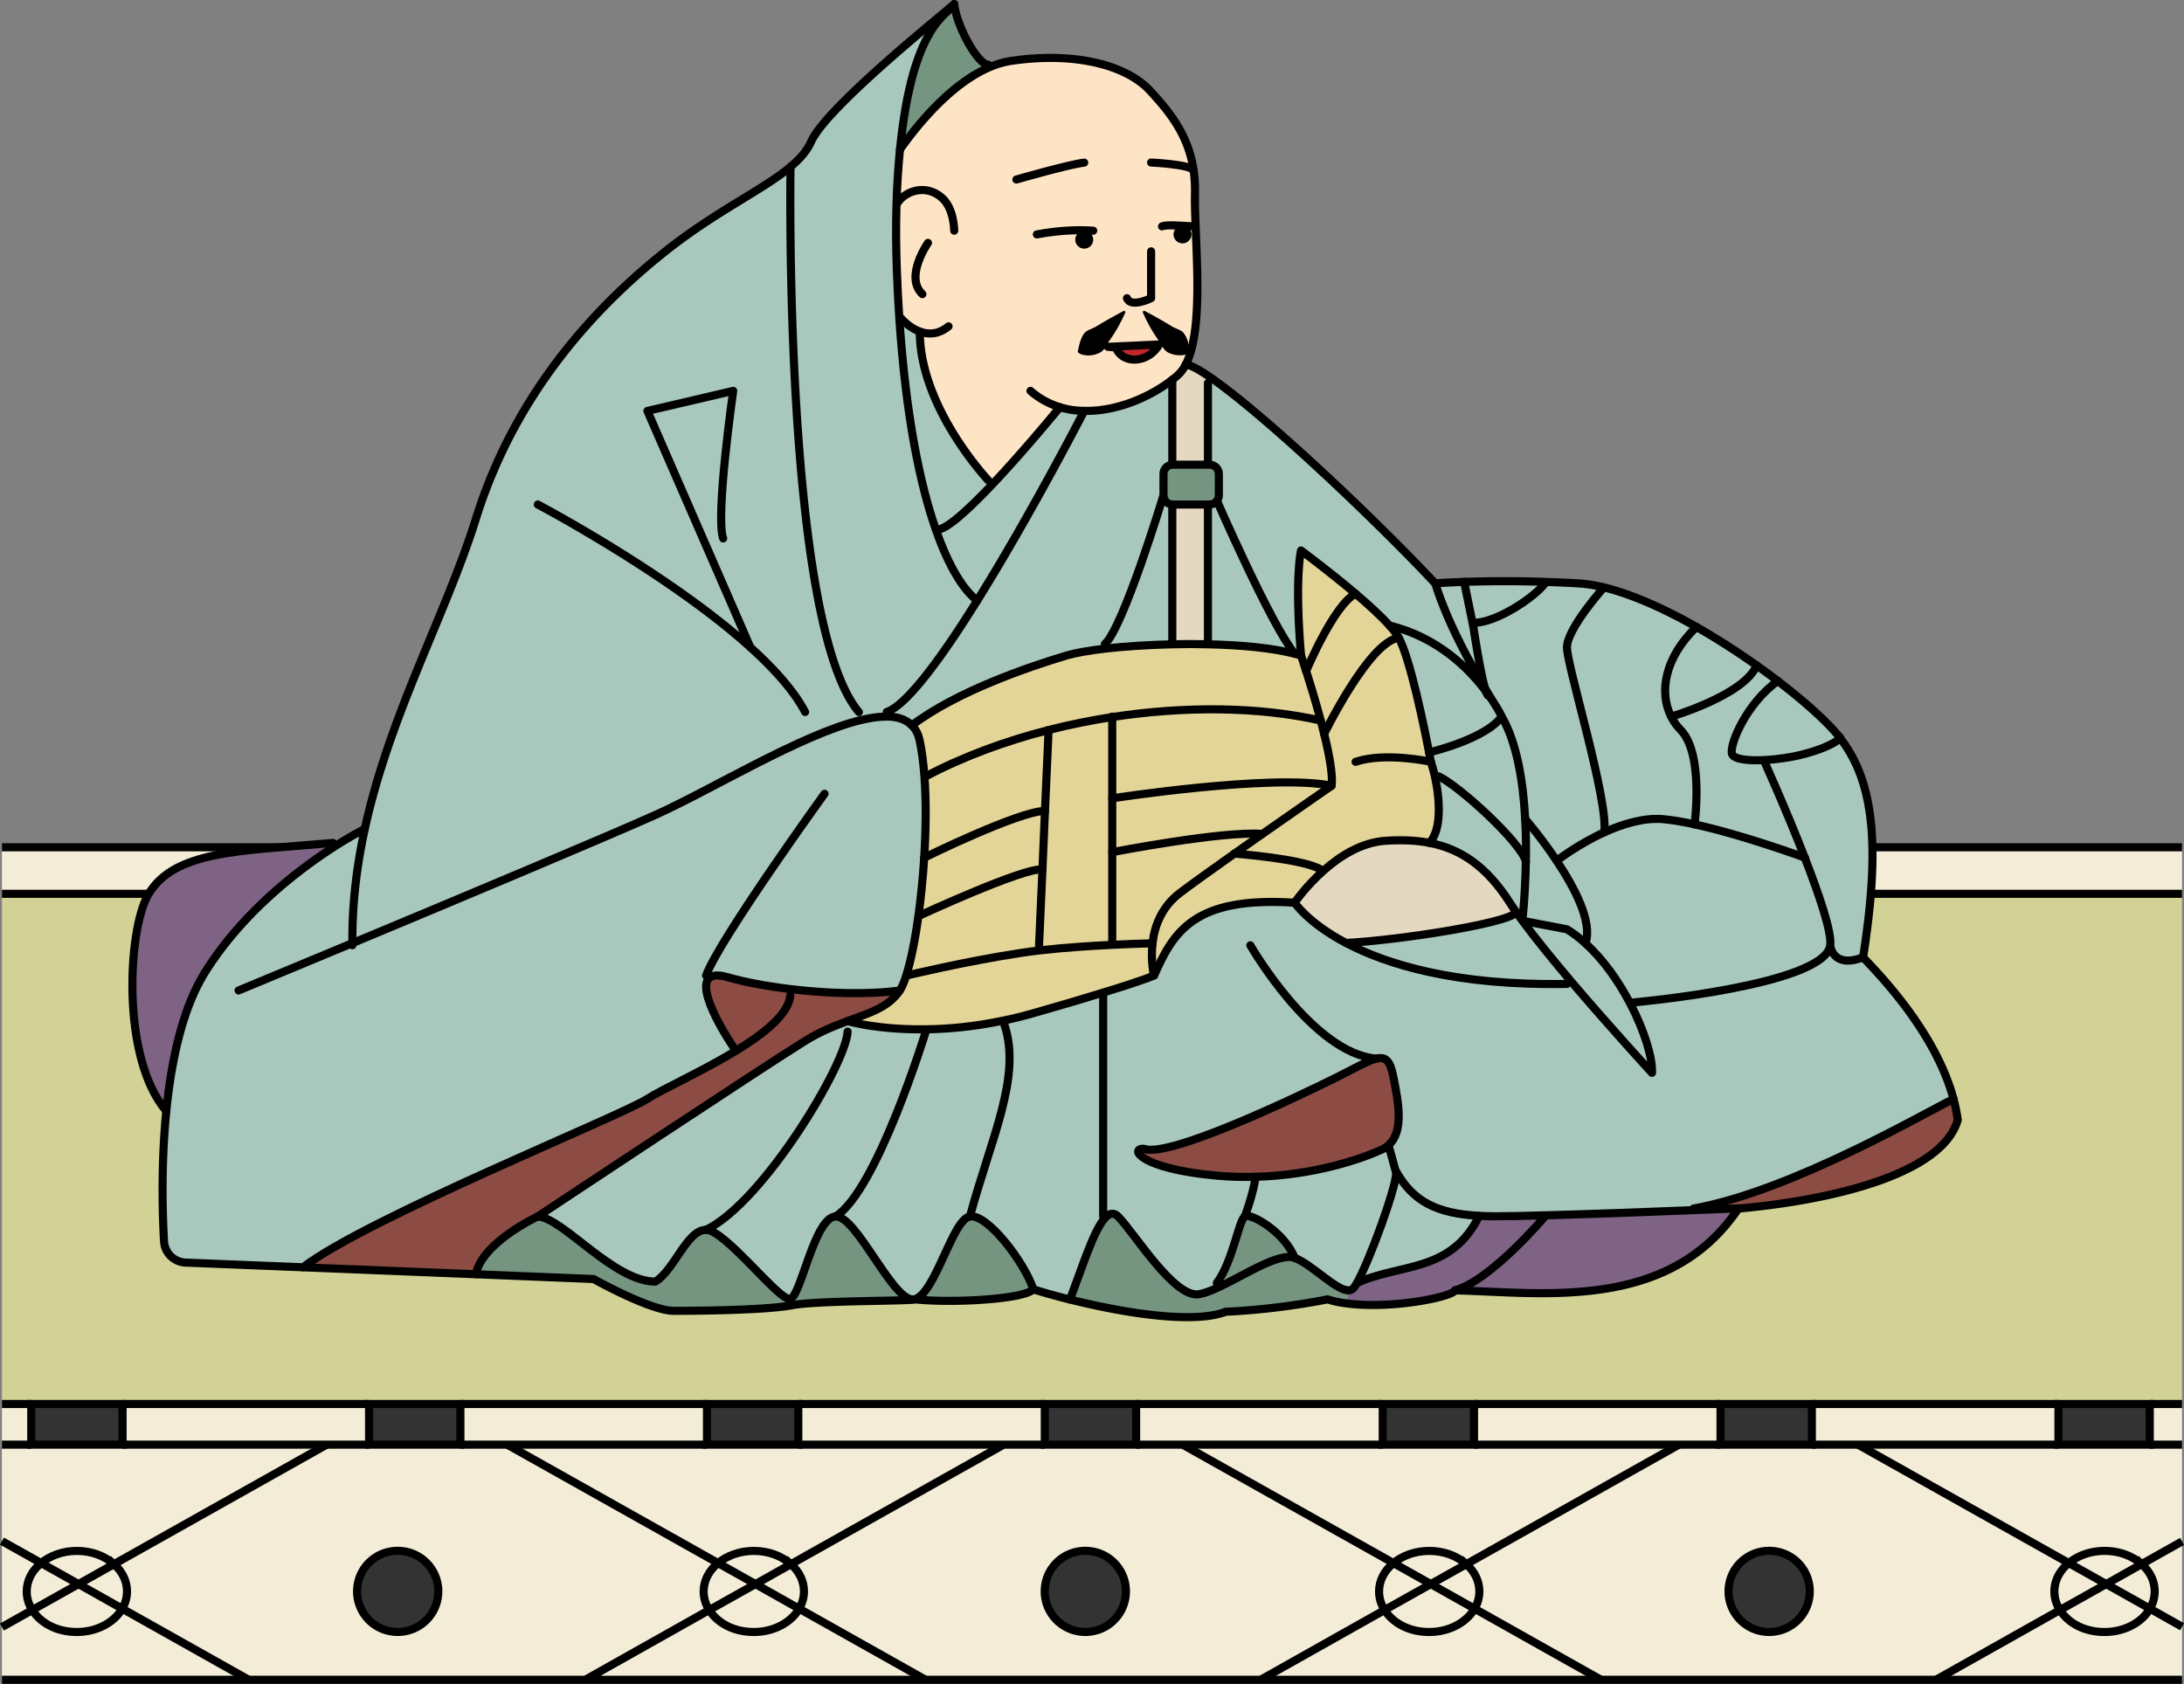 <svg id="_レイヤー_1" data-name="レイヤー 1" xmlns="http://www.w3.org/2000/svg" viewBox="0 0 269.78 208.03"><rect x="0" y="0" width="269.78" height="208.03" fill="#808080" stroke="none"/><defs><style>.cls-1{fill:#e4d8c0}.cls-1,.cls-10,.cls-2,.cls-3,.cls-5,.cls-6,.cls-7,.cls-8,.cls-9{stroke-width:0}.cls-2{fill:#e3d598}.cls-12,.cls-14{stroke:#000;fill:none}.cls-12{stroke-miterlimit:10}.cls-14{stroke-linecap:round;stroke-linejoin:round}.cls-3{fill:#8c4c43}.cls-6{fill:#f3edd7}.cls-7{fill:#a8c8bd}.cls-8{fill:#333}.cls-9{fill:#7e6384}.cls-10{fill:#759580}</style></defs><path class="cls-6" d="M.24 173.46h3.61v5.02H.24zM269.54 200.98v6.55h-30.39l15.32-8.61c1.03 1.61 3.1 2.71 5.5 2.71s4.61-1.18 5.61-2.88l3.96 2.23ZM269.54 190.44v10.54l-3.96-2.23c.38-.65.59-1.38.59-2.14 0-1.3-.62-2.48-1.61-3.37l4.98-2.8Z"/><path class="cls-6" d="M269.54 178.48v11.97l-4.98 2.8c-1.14-1.01-2.76-1.64-4.58-1.64s-3.3.58-4.43 1.51l-26.04-14.63h40.03ZM269.54 104.68v5.75H.24v-5.75h269.3z"/><path class="cls-6" d="M265.55 173.46h3.99v5.02h-3.99zM266.16 196.61c0 .76-.21 1.49-.59 2.14l-5.41-3.04 4.38-2.47c1 .89 1.61 2.07 1.61 3.37Z"/><path class="cls-6" d="m260.17 195.71 5.41 3.04c-1 1.7-3.13 2.88-5.61 2.88s-4.47-1.1-5.5-2.71l5.7-3.21Z"/><path class="cls-8" d="M254.27 173.46h11.28v5.02h-11.28z"/><path class="cls-6" d="m264.55 193.24-4.38 2.47-4.63-2.6c1.13-.93 2.69-1.51 4.43-1.51 1.82 0 3.45.63 4.58 1.64ZM260.17 195.71l-5.7 3.21c-.44-.68-.69-1.47-.69-2.3 0-1.37.68-2.6 1.77-3.5l4.63 2.6Z"/><path class="cls-6" d="m229.51 178.48 26.04 14.63c-1.09.9-1.77 2.13-1.77 3.5 0 .83.25 1.62.69 2.3l-15.32 8.61h-41.39l-15.61-8.78c.38-.65.59-1.38.59-2.14 0-1.3-.62-2.48-1.61-3.36l26.28-14.77h22.1Zm-5.95 18.13c0-2.76-2.24-5.01-5.01-5.01a5.015 5.015 0 1 0 0 10.03c2.78 0 5.01-2.24 5.01-5.02Z"/><path class="cls-6" d="M254.27 178.48h-30.46v-5.02h30.46v5.02z"/><path class="cls-8" d="M212.53 173.46h11.28v5.02h-11.28zM218.55 191.6c2.76 0 5.01 2.24 5.01 5.01a5.015 5.015 0 1 1-10.03 0c0-2.78 2.24-5.01 5.02-5.01Z"/><path class="cls-6" d="m207.4 178.48-26.28 14.77c-1.14-1.01-2.76-1.65-4.58-1.65s-3.3.58-4.43 1.51l-26.04-14.63h61.32ZM182.08 178.48v-5.02h30.45v5.02h-30.45zM197.76 207.53h-42.04l15.32-8.61c1.03 1.61 3.11 2.71 5.5 2.71s4.61-1.18 5.61-2.88l15.61 8.78ZM182.74 196.61c0 .76-.21 1.49-.59 2.14l-5.41-3.04 4.38-2.46c1 .88 1.61 2.06 1.61 3.36Z"/><path class="cls-6" d="m176.74 195.71 5.41 3.04c-1 1.7-3.13 2.88-5.61 2.88s-4.47-1.1-5.5-2.71l5.7-3.21Z"/><path class="cls-8" d="M170.8 173.46h11.28v5.02H170.8z"/><path class="cls-6" d="M176.54 191.6c1.82 0 3.45.63 4.58 1.65l-4.38 2.46-4.63-2.6c1.13-.93 2.69-1.51 4.43-1.51ZM176.74 195.71l-5.7 3.21c-.44-.68-.69-1.47-.69-2.3 0-1.37.68-2.6 1.77-3.5l4.63 2.6Z"/><path class="cls-6" d="m146.08 178.48 26.04 14.63c-1.09.9-1.77 2.13-1.77 3.5 0 .83.25 1.62.69 2.3l-15.32 8.61h-41.39l-15.61-8.78c.38-.65.59-1.38.59-2.14 0-1.3-.62-2.48-1.61-3.36l26.28-14.77h22.1Zm-7 18.13c0-2.76-2.24-5.01-5.01-5.01a5.015 5.015 0 1 0 0 10.03c2.78 0 5.01-2.24 5.01-5.02Z"/><path class="cls-6" d="M170.8 178.48h-30.46v-5.02h30.46v5.02z"/><path class="cls-8" d="M129.06 173.46h11.28v5.02h-11.28zM134.07 191.6c2.76 0 5.01 2.24 5.01 5.01a5.015 5.015 0 1 1-10.03 0c0-2.78 2.24-5.01 5.02-5.01Z"/><path class="cls-6" d="M123.98 178.48 97.7 193.25c-1.14-1.01-2.76-1.65-4.58-1.65s-3.3.58-4.43 1.51l-26.04-14.63h61.32ZM129.06 178.48H98.61v-5.02h30.45v5.02zM114.33 207.53H72.29l15.32-8.61c1.03 1.61 3.1 2.71 5.5 2.71s4.61-1.18 5.61-2.88l15.61 8.78ZM99.31 196.61c0 .76-.21 1.49-.59 2.14l-5.41-3.04 4.38-2.46c1 .88 1.61 2.06 1.61 3.36Z"/><path class="cls-6" d="m93.32 195.71 5.41 3.04c-1 1.7-3.13 2.88-5.61 2.88s-4.47-1.1-5.5-2.71l5.7-3.21Z"/><path class="cls-8" d="M87.33 173.46h11.28v5.02H87.33z"/><path class="cls-6" d="M93.12 191.6c1.82 0 3.45.63 4.58 1.65l-4.38 2.46-4.63-2.6c1.13-.93 2.69-1.51 4.43-1.51ZM93.32 195.71l-5.7 3.21c-.44-.68-.69-1.47-.69-2.3 0-1.37.68-2.6 1.77-3.5l4.63 2.6Z"/><path class="cls-6" d="m62.65 178.48 26.04 14.63c-1.09.9-1.77 2.13-1.77 3.5 0 .83.25 1.62.69 2.3l-15.32 8.61H30.72l-15.61-8.78c.38-.65.59-1.38.59-2.14 0-1.3-.62-2.48-1.61-3.36l26.28-14.77h22.29Zm-8.51 18.13c0-2.76-2.24-5.01-5.01-5.01a5.015 5.015 0 1 0 0 10.03c2.78 0 5.01-2.24 5.01-5.02Z"/><path class="cls-6" d="M87.33 178.48H56.87v-5.02h30.46v5.02z"/><path class="cls-8" d="M45.59 173.46h11.28v5.02H45.59zM49.14 191.6c2.76 0 5.01 2.24 5.01 5.01a5.015 5.015 0 1 1-10.03 0c0-2.78 2.24-5.01 5.02-5.01Z"/><path class="cls-6" d="M45.59 178.48H15.14v-5.02h30.45v5.02zM30.72 207.53H.24v-6.51l3.75-2.11c1.03 1.61 3.11 2.71 5.5 2.71s4.61-1.18 5.61-2.88l15.61 8.78Z"/><path class="cls-6" d="M15.69 196.61c0 .76-.21 1.49-.59 2.14l-5.41-3.04 4.38-2.46c1 .88 1.61 2.06 1.61 3.36Z"/><path class="cls-8" d="M3.86 173.46h11.28v5.02H3.86z"/><path class="cls-6" d="m9.7 195.71 5.41 3.04c-1 1.7-3.13 2.88-5.61 2.88s-4.47-1.1-5.5-2.71l5.7-3.21Z"/><path class="cls-6" d="M9.5 191.6c1.82 0 3.45.63 4.58 1.65l-4.38 2.46-4.63-2.6c1.13-.93 2.69-1.51 4.43-1.51ZM9.7 195.71 4 198.92c-.44-.68-.69-1.47-.69-2.3 0-1.37.68-2.6 1.77-3.5l4.63 2.6ZM.24 190.4l4.83 2.71c-1.09.9-1.77 2.13-1.77 3.5 0 .83.25 1.62.69 2.3l-3.75 2.11V190.4Z"/><path style="fill:#d2d296;stroke-width:0" d="M212.53 173.46H.24v-63.03h269.3v63.03H212.53z"/><path class="cls-6" d="M.24 178.48h40.11l-26.28 14.77c-1.14-1.01-2.76-1.65-4.58-1.65s-3.3.58-4.43 1.51L.23 190.4v-11.92Z"/><path class="cls-12" d="M269.54 207.53H.24M.24 104.68h269.3M.24 110.43h269.3M265.55 173.46h3.99M223.81 173.46h30.46M182.08 173.46h30.45M140.34 173.46h30.46M98.61 173.46h30.45M56.87 173.46h30.46M15.14 173.46h30.45M.24 173.46h3.62M265.55 178.48h3.99M223.81 178.48h30.46M182.08 178.48h30.45M140.34 178.48h30.46M98.61 178.48H129.06M56.87 178.48h30.46M15.14 178.48h30.45M.24 178.48h3.62M72.3 207.53l15.31-8.62 5.71-3.2 4.38-2.46 26.28-14.77"/><path class="cls-12" d="m114.33 207.53-15.61-8.78-5.4-3.04-4.63-2.6-26.04-14.63M139.08 196.61a5.015 5.015 0 1 1-10.03 0c0-2.78 2.24-5.01 5.02-5.01s5.01 2.24 5.01 5.01ZM223.55 196.61a5.015 5.015 0 1 1-10.03 0c0-2.78 2.24-5.01 5.02-5.01s5.01 2.24 5.01 5.01Z"/><path class="cls-12" d="M97.7 193.25c1 .88 1.61 2.06 1.61 3.36 0 .76-.21 1.49-.59 2.14-1 1.7-3.13 2.88-5.61 2.88s-4.47-1.1-5.5-2.71c-.44-.68-.69-1.47-.69-2.3 0-1.37.68-2.6 1.77-3.5 1.13-.93 2.69-1.51 4.43-1.51 1.82 0 3.45.63 4.58 1.65ZM.24 201.02 4 198.91l5.7-3.2 4.38-2.46 26.28-14.77"/><path class="cls-12" d="m30.72 207.53-15.62-8.78-5.4-3.04-4.63-2.6-4.83-2.71"/><path class="cls-12" d="M14.08 193.25c1 .88 1.61 2.06 1.61 3.36 0 .76-.21 1.49-.59 2.14-1 1.7-3.13 2.88-5.61 2.88s-4.47-1.1-5.5-2.71c-.44-.68-.69-1.47-.69-2.3 0-1.37.68-2.6 1.77-3.5 1.13-.93 2.69-1.51 4.43-1.51 1.82 0 3.45.63 4.58 1.65ZM155.72 207.53l15.32-8.62 5.7-3.2 4.39-2.46 26.27-14.77"/><path class="cls-12" d="m197.76 207.53-15.61-8.78-5.41-3.04-4.62-2.6-26.04-14.63"/><path class="cls-12" d="M181.13 193.25c1 .88 1.61 2.06 1.61 3.36 0 .76-.21 1.49-.59 2.14-1 1.7-3.13 2.88-5.61 2.88s-4.47-1.1-5.5-2.71c-.44-.68-.69-1.47-.69-2.3 0-1.37.68-2.6 1.77-3.5 1.13-.93 2.69-1.51 4.43-1.51 1.82 0 3.45.63 4.58 1.65ZM239.15 207.53l15.32-8.62 5.7-3.2 4.38-2.47 4.99-2.8"/><path class="cls-12" d="m269.54 200.98-3.96-2.23-5.41-3.04-4.63-2.6-26.03-14.63"/><path class="cls-12" d="M264.55 193.24c1 .89 1.61 2.07 1.61 3.37 0 .76-.21 1.49-.59 2.14-1 1.7-3.13 2.88-5.61 2.88s-4.47-1.1-5.5-2.71c-.44-.68-.69-1.47-.69-2.3 0-1.37.68-2.6 1.77-3.5 1.13-.93 2.69-1.51 4.43-1.51 1.82 0 3.45.63 4.58 1.64ZM54.14 196.61a5.015 5.015 0 1 1-10.03 0c0-2.78 2.24-5.01 5.02-5.01s5.01 2.24 5.01 5.01ZM3.86 173.46h11.28v5.02H3.86zM45.59 173.46h11.28v5.02H45.59zM87.33 173.46h11.28v5.02H87.33zM129.06 173.46h11.28v5.02h-11.28zM170.8 173.46h11.28v5.02H170.8zM212.53 173.46h11.28v5.02h-11.28zM254.27 173.46h11.28v5.02h-11.28z"/><path class="cls-3" d="M241.32 135.78c.23.84.41 1.7.52 2.57-1.84 6.53-14.9 9.85-27.1 10.96 0 0-2.25.1-5.54.22v-.22c12.32-2.22 29.15-12.17 32.12-13.53Z"/><path class="cls-7" d="M170.01 130.79c-1.01.24-2.51 1.12-4.79 2.26-4.93 2.46-20.94 10.1-23.93 8.87-1.8-.05-.46 2.47 9.02 3.33 1.65.14 3.25.19 4.79.14-.27 2.08-1.33 4.9-1.33 4.9-.74.49-1.48 5.55-3.45 8.22l.24.52c-.93.42-1.78.76-2.46.87-3.08.49-8-7.63-9.98-9.61-.56-.56-1.12-.4-1.67.25l-.17-.25v-27.31l-.1-.32c5.6-1.71 6.38-2.14 6.38-2.14 2.38-5.38 4.93-9.81 17.37-8.99 0 0 1.61 2.48 6.34 4.97 5.01 2.64 13.51 5.31 27.29 5.06l.44-.38c4.91 5.78 10.06 11.38 10.06 11.38.09-1.82-.91-5.14-2.66-8.51l.37-.19s23.63-2.1 24.31-7.06c0 0 .25 2.95 4.07 1.48 2.11 2.23 8.99 9.32 11.17 17.51-2.96 1.36-19.79 11.31-32.12 13.53v.22c-5.09.2-12.67.48-18.35.64-2.59.08-4.78.12-6.16.12-.69 0-1.35-.02-1.98-.06-5.16-.28-8.13-1.74-10.22-5.47v.22l-.96-3.48c1.91-1.68 1.25-5.17.61-8.44-.4-1.97-.93-2.54-2.08-2.26h-.03Z"/><path class="cls-7" d="M222.93 105.95c-2.31-5.95-5.05-12.01-5.05-12.01v-.02c1.61-.08 3.48-.35 5.07-.78 3.62-.98 4.36-1.96 4.36-1.96 4.31 5.54 4.93 13.67 2.84 27.09-3.82 1.48-4.07-1.48-4.07-1.48.21-1.59-1.33-6.18-3.15-10.84Z"/><path class="cls-7" d="M227.31 91.17s-.74.98-4.36 1.97c-1.58.43-3.45.7-5.07.78-2.08.1-3.76-.14-3.95-.78-.32-1.15 1.79-6.24 5.67-9 3.5 2.67 6.3 5.24 7.7 7.03ZM222.93 105.95c1.81 4.66 3.36 9.24 3.15 10.84-.68 4.96-24.31 7.06-24.31 7.06l-.37.19c-1.41-2.72-3.32-5.47-5.56-7.49.89-2.61-1.32-6.84-3.56-10.2 0 0 2.56-2.01 5.88-3.52 2.24-1.02 4.83-1.82 7.22-1.63 1.14.1 2.5.33 3.94.65 5.88 1.28 13.23 3.97 13.61 4.1Z"/><path class="cls-7" d="M217.88 93.94s2.74 6.06 5.05 12.01c-.38-.14-7.73-2.82-13.61-4.1 0 0 1.19-8.68-1.71-11.66-.48-.49-.88-1.04-1.18-1.65s9.02-2.65 10.55-6.34c.91.65 1.79 1.29 2.62 1.93-3.88 2.76-5.99 7.86-5.67 9 .18.65 1.86.88 3.95.78v.02Z"/><path class="cls-7" d="M217 82.2c-1.52 3.69-10.55 6.33-10.55 6.33-1.53-3.03-.79-7.31 3.13-11.08 2.57 1.46 5.1 3.1 7.43 4.75Z"/><path class="cls-7" d="M207.62 90.19c2.89 2.97 1.71 11.66 1.71 11.66-1.44-.32-2.8-.55-3.94-.65-2.38-.19-4.98.61-7.22 1.63.53-4-4.61-20.59-4.61-22.85s4.57-7.42 4.57-7.42c3.49.85 7.51 2.66 11.44 4.89-3.92 3.77-4.66 8.05-3.13 11.09.3.61.69 1.16 1.18 1.65Z"/><path class="cls-9" d="m209.21 149.53 5.54-.22c-8.63 12.82-24.27 10.35-34.99 10.1 4.44-1.24 11.09-9.12 11.09-9.12v-.13c5.68-.15 13.27-.43 18.36-.64Z"/><path class="cls-7" d="M201.4 124.04c1.76 3.37 2.75 6.69 2.66 8.51 0 0-5.15-5.6-10.06-11.38-2.19-2.6-4.34-5.23-5.94-7.41l5.5 1.05c.79.48 1.56 1.06 2.29 1.74 2.24 2.02 4.15 4.77 5.56 7.49ZM193.56 79.98c0 2.26 5.14 18.86 4.61 22.85-3.32 1.52-5.88 3.52-5.88 3.52-1.93-2.9-3.88-5.15-3.88-5.15-.24-4.57-1.01-9.42-2.9-12.67 0 0-.35-.75-1.1-1.89l-.15-.24c-.29-.46-.56-.93-.83-1.37-.63-2.2-1.43-7.58-1.43-7.58l-.1-.48.1-.02c2.85.03 7.62-3.2 8.85-4.88v-.19c1.33.05 2.73.11 4.19.19.97.06 2.01.23 3.1.49 0 0-4.57 5.11-4.57 7.42Z"/><path class="cls-7" d="M188.49 106.42c.04-1.62.02-3.4-.08-5.22a57 57 0 0 0 3.88 5.15c2.24 3.36 4.45 7.59 3.56 10.19-.72-.67-1.5-1.24-2.29-1.73l-5.5-1.05s.37-3.14.43-7.34Z"/><path class="cls-7" d="m194 121.18-.44.38c-13.78.25-22.28-2.41-27.29-5.06 6.48-.33 20.04-2.43 21.03-3.78.23.34.49.69.76 1.05 1.6 2.18 3.75 4.82 5.94 7.41ZM190.85 71.88v.19c-1.24 1.68-6.01 4.91-8.86 4.88l-.1.02-1.04-5.09c2.39-.09 5.86-.14 10 0Z"/><path class="cls-9" d="M190.84 150.17v.13s-6.65 7.88-11.09 9.12c-.42.85-7.96 2.35-13.41 1.61l.22-1.59c.24 0 .46-.09.63-.27.12-.13.26-.35.43-.65 5.23-2.43 11.64-1.22 15.08-8.29.63.04 1.28.06 1.98.06 1.38 0 3.57-.04 6.16-.12Z"/><path class="cls-7" d="M188.41 101.2c.1 1.82.12 3.6.08 5.22-.66-2.36-8.13-9.23-10.76-10.5l-.46.11c-.15-.71-.34-1.36-.52-1.91 0 0-.08-.43-.22-1.16 0 0 7.02-1.64 8.98-4.43 1.89 3.25 2.66 8.1 2.9 12.67Z"/><path class="cls-7" d="M188.49 106.42c-.07 4.21-.43 7.34-.43 7.34-.27-.37-.53-.71-.76-1.05-.3-.42-.56-.82-.8-1.19-2.88-4.5-6.08-6.65-9.95-7.39 1.54-1.54 1.33-5.29.72-8.11l.46-.11c2.63 1.27 10.1 8.13 10.76 10.5Z"/><path class="cls-1" d="M176.54 104.14c3.87.74 7.07 2.89 9.95 7.39.24.37.5.76.8 1.19-.98 1.35-14.55 3.45-21.03 3.78-4.73-2.49-6.34-4.97-6.34-4.97s1.38-2.06 3.63-4.02c1.99-1.76 4.66-3.45 7.66-3.63 1.91-.12 3.68-.06 5.33.26Z"/><path class="cls-7" d="M183.54 85.39c.27.36.51.69.71 1 .06.08.11.16.15.24.75 1.14 1.1 1.89 1.1 1.89-1.97 2.79-8.98 4.43-8.98 4.43-.61-3.12-2.34-11.6-3.74-14.16-.23-.43-.64-.96-1.15-1.52 5.96 1.45 9.81 5.32 11.91 8.12Z"/><path class="cls-7" d="M183.42 85.03c.05.14.08.26.12.37-2.09-2.8-5.94-6.67-11.91-8.12-1.05-1.18-2.6-2.58-4.19-3.94-3.26-2.77-6.74-5.34-6.74-5.34s-.82 3.28 0 12.97c-.25-.08-.51-.14-.78-.21-2.95-3.64-9.59-18.88-9.59-18.88.14-.18.23-.42.23-.69v-2.64c0-.63-.51-1.14-1.14-1.14h-.22V47.33l.33-.69c6.59 4.53 20.31 17.48 27.76 25.44 0 0 1.25 4.81 6.13 12.96Z"/><path class="cls-7" d="M182 77.45s.8 5.38 1.43 7.58c-4.87-8.15-6.13-12.96-6.13-12.96s1.3-.11 3.56-.18l1.04 5.09.1.48Z"/><path class="cls-2" d="M176.75 94.12c.18.55.37 1.2.52 1.91.61 2.82.82 6.56-.72 8.11-1.65-.32-3.42-.38-5.33-.26-3 .18-5.67 1.87-7.66 3.63l-.41-.09c-2.16-1.32-10.65-1.96-10.65-1.96 1.14-.8 2.3-1.62 3.44-2.42 4.5-3.16 8.56-5.96 8.56-5.96.17-1.3-.27-3.77-.92-6.39 0 0 5.57-11.43 9.22-11.88 1.4 2.56 3.14 11.04 3.74 14.16.14.72.22 1.16.22 1.16Z"/><path class="cls-7" d="M172.48 144.97v-.22c2.09 3.73 5.06 5.19 10.22 5.47-3.45 7.07-9.85 5.86-15.08 8.29 1.51-2.67 4.72-11.4 4.85-13.54Z"/><path class="cls-7" d="m171.52 141.49.96 3.48c-.14 2.14-3.35 10.87-4.85 13.54-.17.3-.32.52-.43.65-.16.18-.39.27-.63.27-1.56 0-4.52-3.22-6.64-4.01-1.19-3.15-5.42-5.62-6.16-5.12 0 0 1.06-2.82 1.33-4.9 7.3-.19 13.1-2.23 15.55-3.34.34-.15.63-.34.87-.56Z"/><path class="cls-3" d="M172.12 133.05c.65 3.27 1.3 6.76-.61 8.44-.24.22-.53.41-.87.56-2.44 1.11-8.25 3.15-15.55 3.34-1.53.05-3.14 0-4.79-.14-9.49-.86-10.83-3.38-9.02-3.33 2.99 1.24 19-6.41 23.93-8.87 2.28-1.14 3.77-2.02 4.79-2.26h.03c1.16-.28 1.69.29 2.08 2.26Z"/><path class="cls-2" d="M171.63 77.28c.51.57.92 1.09 1.15 1.52-3.65.45-9.22 11.88-9.22 11.88-.14-.55-.27-1.11-.42-1.66-.62-2.32-1.31-4.58-1.8-6.12.11-.25 3.44-8.18 6.11-9.56 1.59 1.36 3.14 2.76 4.19 3.94Z"/><path class="cls-10" d="m166.57 159.43-.22 1.59c-.85-.11-1.64-.27-2.35-.5 0 0-5.79 1.24-12.56 1.53-4.13 1.59-13 .07-19.26-1.51 1.45-3.73 2.87-8.4 4.28-10.01.55-.65 1.11-.81 1.67-.25 1.98 1.98 6.9 10.1 9.98 9.61.69-.11 1.53-.44 2.46-.87 3.23-1.52 7.46-4.33 9.37-3.62 2.12.79 5.08 4.01 6.64 4.01Z"/><path class="cls-2" d="M163.56 90.68c.65 2.62 1.09 5.09.92 6.39-7.39-1.48-27.09 1.56-27.09 1.56V88.58c8.99-1.38 18.1-1.28 25.75.43.15.55.29 1.11.42 1.66ZM167.44 73.34c-2.67 1.38-6 9.31-6.11 9.55-.38-1.18-.63-1.92-.63-1.92-.82-9.69 0-12.97 0-12.97s3.47 2.57 6.74 5.34ZM163.14 107.42l.41.09c-2.25 1.97-3.63 4.02-3.63 4.02-12.44-.82-14.99 3.62-17.37 8.99 0 0-.44-1.77-.18-3.98.23-2.05 1.07-4.48 3.42-6.25 1.57-1.18 4.05-2.96 6.7-4.83 0 0 8.49.64 10.65 1.96Z"/><path class="cls-2" d="M164.48 97.07s-4.06 2.81-8.56 5.96c-4.82-.41-18.53 2.25-18.53 2.25v-6.65s19.7-3.04 27.09-1.56ZM137.39 88.59c-2.64.41-5.28.94-7.86 1.6-5.4 1.38-10.59 3.3-15.18 5.73h-.15c-.12-1.63-.31-3.14-.59-4.43-.17-.81-.5-1.43-.96-1.87 5.51-4.21 14.47-7.25 19.15-8.65 1.06-.31 2.72-.6 4.75-.84 2.38-.27 5.27-.46 8.28-.53 1.45-.04 2.92-.04 4.37 0 3.99.09 7.85.43 10.73 1.17.27.07.53.14.78.21a128.971 128.971 0 0 1 2.43 8.05c-7.64-1.72-16.75-1.81-25.75-.43Z"/><path class="cls-10" d="M159.93 155.42c-1.91-.71-6.14 2.09-9.37 3.62l-.24-.52c1.98-2.67 2.71-7.73 3.45-8.22.73-.49 4.97 1.98 6.16 5.12Z"/><path class="cls-7" d="M159.93 80.76c-2.89-.73-6.75-1.08-10.73-1.17V62.33h.22c.37 0 .7-.17.91-.45 0 0 6.64 15.25 9.59 18.88Z"/><path class="cls-2" d="M137.39 105.28s13.7-2.65 18.53-2.25c-1.14.8-2.3 1.62-3.44 2.42-2.64 1.87-5.12 3.66-6.7 4.83-2.34 1.78-3.18 4.21-3.42 6.25 0 0-2.07.03-4.97.18v-11.44Z"/><path class="cls-10" d="M150.57 58.55v2.64c0 .26-.09.5-.23.69-.2.28-.54.45-.91.45h-4.61c-.61-.03-1.09-.52-1.09-1.14v-2.64c0-.63.5-1.13 1.13-1.14h4.57c.63 0 1.14.51 1.14 1.14Z"/><path class="cls-1" d="m149.53 46.63-.33.69V57.4h-4.35l-.04-.41V46.9c.25-.19.48-.39.69-.58.38-.34.69-.77.96-1.3.64.1 1.7.67 3.06 1.61ZM149.21 62.53v17.06c-1.46-.03-2.93-.03-4.38 0V62.32h4.39v.2Z"/><path d="M130.92 50.31s-4.35 5.33-8.46 9.66l-.35-.59s-8.49-8.96-8.49-18.39c-1.13-.42-2.03-1.29-2.47-1.81h-.09c-.13-1.87-.22-3.84-.3-5.91-.21-5.71-.03-10.61.39-14.78 2.75-3.89 6.74-8.33 11.08-10.18.89-.38 1.79-.65 2.7-.78 7.52-1.11 14.05.37 17.13 3.7 2.55 2.75 4.76 5.59 5.37 9.83.14.88.19 1.82.17 2.85-.11 5.32 1.27 16.5-1.13 21.12-.27.53-.59.96-.96 1.3-.21.19-.44.39-.69.58-2.55 2.01-6.75 3.96-10.89 3.86-1.01 0-2.03-.15-3.01-.45Z" style="fill:#fde4c5;stroke-width:0"/><path class="cls-7" d="M120.71 74.2c6.63-10.61 13.22-23.43 13.22-23.43 4.13.09 8.34-1.86 10.89-3.87v10.09l.04.41c-.63 0-1.13.51-1.13 1.14v2.64s-4.94 16.34-7.25 18.39l.07.55c-2.03.24-3.69.53-4.75.84-4.68 1.4-13.64 4.44-19.15 8.64-.73-.74-1.79-1.07-3.11-1.08v-.57c2.54-.88 6.87-6.85 11.17-13.76Z"/><path class="cls-7" d="M144.81 79.17v.43c-3 .07-5.89.26-8.27.53l-.07-.55c2.31-2.06 7.25-18.39 7.25-18.39 0 .62.48 1.11 1.09 1.14v16.84Z"/><path class="cls-2" d="M142.37 116.55c-.26 2.21.18 3.98.18 3.98s-.78.43-6.38 2.14c-2.09.65-4.87 1.48-8.53 2.52-1.26.36-2.5.67-3.69.91-3.61.76-6.86 1.05-9.61 1.08-3.45.05-6.14-.3-7.79-.6-1.12-.21-1.77-.4-1.85-.42 2.79-1.02 5.06-1.69 6.45-3.77.27-.41.54-1.03.79-1.85s7.36-1.77 14.09-2.79c.76-.12 1.55-.22 2.37-.32 3.05-.35 6.35-.56 8.98-.69 2.89-.15 4.97-.18 4.97-.18Z"/><path class="cls-2" d="M137.39 116.55v.18c-2.62.13-5.93.34-8.97.69l-.07-.63.41-9.36.32-7.24.44-10c2.59-.67 5.22-1.2 7.86-1.6v27.96Z"/><path class="cls-7" d="m136.27 150.29.17.25c-1.42 1.61-2.84 6.27-4.28 10.01-1.77-.44-3.33-.89-4.52-1.26-1.19-3.48-5.7-9.32-7.84-8.99 2.62-9.69 6.4-17.24 4.27-23.65l-.12-.55c1.19-.24 2.42-.55 3.69-.91 3.66-1.04 6.44-1.87 8.53-2.52l.1.32v27.31ZM133.93 50.76s-6.59 12.83-13.22 23.44c-1.53-1.14-3.4-3.85-5.1-8.71l.17-.06c1.14 0 3.85-2.49 6.68-5.46 4.11-4.33 8.46-9.66 8.46-9.66.98.3 2 .44 3.01.45Z"/><path class="cls-2" d="m129.53 90.19-.44 10c-3.2 0-14.92 5.77-14.92 5.77.22-3.45.26-6.98.03-10.03h.15c4.59-2.44 9.78-4.36 15.18-5.74Z"/><path class="cls-2" d="m129.08 100.19-.32 7.24c-2.21-.32-15.31 5.75-15.31 5.75.31-2.25.56-4.72.71-7.22 0 0 11.72-5.77 14.92-5.77Z"/><path class="cls-2" d="m128.77 107.43-.41 9.36.07.63c-.82.1-1.61.2-2.37.32-6.73 1.02-14.09 2.79-14.09 2.79.56-1.75 1.08-4.34 1.51-7.34 0 0 13.1-6.07 15.31-5.75Z"/><path class="cls-7" d="M124.08 126.64c2.13 6.41-1.64 13.96-4.27 23.65-2.14.33-4.27 9.53-6.82 10.23s-7.14-10.39-9.78-10.23c5.1-3.12 11.14-22.83 11.14-22.83v-.29c2.75-.03 6-.32 9.61-1.08l.12.55ZM122.11 59.38l.35.59c-2.83 2.97-5.54 5.47-6.68 5.46l-.17.06c-1.97-5.61-3.73-14.08-4.54-26.31h.09c.44.51 1.34 1.38 2.47 1.79 0 9.44 8.49 18.4 8.49 18.4Z"/><path class="cls-10" d="m122.11 8.01.13.29c-4.34 1.85-8.33 6.29-11.08 10.18 1.55-15.61 5.91-16.59 6.7-17.97.25 2.6 2.88 7.5 4.24 7.5ZM119.81 150.29c2.13-.33 6.65 5.51 7.84 8.99-1.11 1.24-9.98 1.73-14.66 1.24 2.55-.69 4.68-9.9 6.82-10.23Z"/><path class="cls-7" d="M115.6 65.49c1.71 4.86 3.57 7.58 5.1 8.71-4.3 6.91-8.64 12.88-11.17 13.76v.57c-.96 0-2.04.15-3.2.43l-.25-1c-9.36-11.09-8.44-67.36-8.44-67.36 1.16-.97 2.04-1.98 2.54-3.11 1.94-4.37 17.18-16.46 17.67-16.99-.79 1.38-5.15 2.36-6.7 17.97-.41 4.18-.6 9.07-.39 14.78.08 2.07.17 4.03.3 5.92.8 12.23 2.57 20.7 4.54 26.31ZM114.35 127.17v.29s-6.04 19.71-11.14 22.83c-2.62.16-4.27 9.86-5.6 10.19-1.32.33-8.03-8.54-10.39-8.54 7.12-3.45 17.31-20.54 17.48-24.48l1.86-.89c1.65.3 4.33.65 7.79.6Z"/><path class="cls-7" d="M43.51 116.54c12.95-5.4 31.11-13.01 37.45-15.85 6.78-3.03 17.99-9.94 25.38-11.72 1.17-.28 2.25-.43 3.19-.43 1.31 0 2.37.34 3.11 1.09.46.44.79 1.06.96 1.87.28 1.29.47 2.8.59 4.44.23 3.05.19 6.57-.03 10.03-.15 2.5-.41 4.97-.71 7.22-.42 3-.95 5.6-1.51 7.34-.25.82-.52 1.45-.79 1.85-3.91.54-8.94.38-13.44-.16-3.02-.37-5.81-.89-7.88-1.49-5.17-1.48-1.48 5.42 1.08 9.11-4.17 2.54-9.07 4.73-10.93 5.93-3.45 2.22-34.41 14.62-42.54 20.81l-4.01-.16-10.68-.43c-1.33-.05-2.4-1.1-2.48-2.43-.19-3.29-.39-9.62.27-16.26.62-6.21 1.98-12.7 4.82-17.22 4.52-7.18 11.08-12.27 15.36-15.09 2.57-1.69 4.32-2.55 4.32-2.55-.98 4.5-1.57 9.19-1.53 14.11Z"/><path class="cls-10" d="M103.21 150.29c2.63-.16 7.23 10.92 9.78 10.23-.49.24-11.95.13-15.15.73-.03 0-.06 0-.09.02l-.14-.79c1.33-.33 2.97-10.03 5.6-10.19Z"/><path class="cls-3" d="M111.16 122.37c-1.39 2.08-3.66 2.75-6.45 3.77-1.6.59-3.38 1.29-5.26 2.46-5.17 3.2-33.01 21.68-33.01 21.68s-6.87 3.19-7.65 7.13l-21.34-.86c8.13-6.19 39.08-18.59 42.54-20.81 1.86-1.2 6.76-3.39 10.93-5.93 3.54-2.16 6.54-4.57 6.71-6.85l.1-.77c4.51.54 9.53.7 13.44.16Z"/><path class="cls-7" d="m106.56 126.57-1.86.89c-.16 3.95-10.35 21.03-17.48 24.48-2.36 0-3.88 4.92-6.26 6.4-5.18 0-11.42-7.88-14.53-8.05 0 0 27.84-18.48 33.01-21.68 1.88-1.17 3.66-1.87 5.26-2.46.09.03.73.21 1.85.42ZM106.09 87.96l.25 1c-7.39 1.79-18.6 8.69-25.38 11.72-6.34 2.84-24.5 10.44-37.45 15.85-.04-4.92.55-9.61 1.53-14.11 3.08-14.14 10.03-26.46 13.74-38.37 4.93-15.77 15.03-26.36 23.41-33.01 6.23-4.96 12.06-7.58 15.45-10.44 0 0-.92 56.27 8.44 67.36Z"/><path class="cls-10" d="m97.62 160.48.14.79c-3.38.6-11.64.67-14.51.67s-9.91-3.93-9.91-3.93l-14.55-.59c.78-3.94 7.65-7.13 7.65-7.13 3.12.16 9.35 8.05 14.53 8.05 2.38-1.48 3.9-6.4 6.26-6.4s9.07 8.87 10.39 8.54Z"/><path class="cls-3" d="m97.71 122.21-.1.77c-.16 2.28-3.17 4.69-6.71 6.85-2.56-3.69-6.25-10.59-1.08-9.11 2.07.6 4.86 1.12 7.88 1.49Z"/><path class="cls-9" d="m40.65 104.18.07.79c-4.28 2.82-10.85 7.91-15.36 15.09-2.84 4.52-4.2 11-4.82 17.22-5.65-6.61-4.9-22.56-2.25-26.74 3.54-5.58 11.38-5.4 22.36-6.36Z"/><path class="cls-14" d="M117.87.51c.25 2.6 2.88 7.5 4.24 7.5M120.72 74.2h0c-1.53-1.14-3.4-3.85-5.1-8.71-1.97-5.61-3.73-14.08-4.54-26.31-.13-1.88-.22-3.85-.3-5.92-.21-5.71-.03-10.61.39-14.78 1.55-15.61 5.91-16.59 6.7-17.97"/><path class="cls-14" d="M122.11 59.38s-8.49-8.96-8.49-18.39M111.16 18.48c2.75-3.89 6.74-8.33 11.08-10.18.89-.38 1.79-.65 2.7-.78 7.52-1.11 14.05.37 17.13 3.7 2.55 2.75 4.76 5.59 5.37 9.83.14.88.19 1.82.17 2.85-.11 5.32 1.27 16.5-1.13 21.12-.27.53-.59.96-.96 1.3-.21.19-.44.39-.69.58-2.55 2.01-6.75 3.96-10.89 3.86-1.01 0-2.03-.15-3.01-.45a9.837 9.837 0 0 1-3.64-2.02"/><path class="cls-14" d="M125.55 22.18s6.41-1.85 8.38-2.09M142.19 20.08s4.84.22 5.24.96c0 .03.02.05.02.08M128.08 28.96c2.47-.46 4.79-.61 6.96-.46M143.54 27.97c.51-.25 2.35-.08 3.91 0M142.19 31.05v5.79s-2.51 1.24-2.98 0"/><path class="cls-5" d="M139 38.63c-.54 1.22-1.18 2.38-1.96 3.46-.39.53-.62 1.28-1.3 1.54-.32.14-.69.26-1.12.28-.41.02-.9 0-1.38-.3-.1-.06-.12-.18-.09-.29.21-.95.35-1.5.7-2.02.3-.53 1.01-.63 1.55-.96 1.09-.67 2.23-1.31 3.38-1.91.13-.07.28.07.22.2ZM141.4 38.42c1.15.6 2.28 1.24 3.37 1.91.54.33 1.24.42 1.54.95.43.64.5 1.23.71 2.07 0 .54-1.19.56-1.47.54-.43-.02-.78-.13-1.12-.27-.68-.26-.91-1.01-1.3-1.54-.78-1.08-1.42-2.24-1.96-3.46-.06-.13.1-.27.22-.2Z"/><path d="M143.18 42.57c-1.28 2.27-4.46 2.56-5.35.36-.59-.04-.97-.08-.97-.08l6.32-.29Z" style="stroke-linecap:round;stroke-linejoin:round;fill:#c1272d;stroke:#000"/><path class="cls-14" d="M130.92 50.31s-4.35 5.33-8.46 9.66c-2.83 2.97-5.54 5.47-6.68 5.46M133.93 50.77s-6.59 12.82-13.22 23.43c-4.3 6.91-8.64 12.88-11.17 13.76M117.87.5h0s0 0 0 0c-.49.53-15.73 12.62-17.67 16.99-.5 1.13-1.38 2.13-2.54 3.11-3.39 2.86-9.22 5.48-15.45 10.44-8.38 6.65-18.48 17.24-23.41 33.01-3.72 11.91-10.66 24.23-13.74 38.37-.98 4.5-1.57 9.19-1.53 14.11v.25M227.31 91.17c-1.4-1.79-4.2-4.36-7.7-7.03a89.58 89.58 0 0 0-2.62-1.93c-2.34-1.65-4.86-3.29-7.43-4.75-3.93-2.23-7.94-4.04-11.44-4.89-1.09-.26-2.12-.43-3.1-.49-1.46-.09-2.86-.14-4.18-.19-4.14-.14-7.6-.08-10 0-2.26.08-3.56.18-3.56.18-7.45-7.96-21.17-20.91-27.76-25.44-1.36-.95-2.42-1.52-3.06-1.61"/><path class="cls-14" d="M45.04 102.43s-1.76.86-4.32 2.55c-4.28 2.82-10.85 7.91-15.36 15.09-2.84 4.52-4.2 11-4.82 17.22-.65 6.51-.47 12.72-.28 16.06a2.789 2.789 0 0 0 2.67 2.64l10.49.42 4.01.16 21.34.86 14.55.59s7.02 3.93 9.91 3.93 11.14-.07 14.51-.67c.03 0 .06 0 .09-.02 3.2-.61 14.66-.49 15.15-.73 4.68.49 13.55 0 14.66-1.24 1.19.38 2.75.82 4.52 1.26 6.26 1.57 15.13 3.1 19.26 1.51 6.77-.3 12.56-1.53 12.56-1.53.71.23 1.51.4 2.35.5 5.45.74 12.99-.76 13.41-1.61 10.72.25 26.36 2.71 34.99-10.1 12.2-1.11 25.25-4.43 27.1-10.96-.12-.87-.29-1.73-.52-2.57-2.18-8.19-9.06-15.29-11.17-17.51 2.09-13.41 1.48-21.55-2.84-27.09M97.65 20.61s-.92 56.27 8.44 67.36M66.43 62.33s16.19 8.54 26.27 17.65c2.96 2.68 5.4 5.4 6.75 7.98"/><path class="cls-14" d="M92.69 79.98 79.97 50.77l10.6-2.48s-2.22 15.53-1.24 18.23M104.7 126.15c-1.6.59-3.38 1.29-5.26 2.46-5.17 3.2-33.01 21.68-33.01 21.68s-6.87 3.19-7.65 7.13M29.47 122.37s6.02-2.5 14.04-5.84c12.95-5.4 31.11-13.01 37.45-15.85 6.78-3.03 17.99-9.94 25.38-11.72 1.17-.28 2.25-.43 3.19-.43 1.31 0 2.37.34 3.11 1.09.46.44.79 1.06.96 1.87.28 1.29.47 2.8.59 4.44.23 3.05.19 6.57-.03 10.03-.15 2.5-.41 4.97-.71 7.22-.42 3-.95 5.6-1.51 7.34-.25.82-.52 1.45-.79 1.85-1.39 2.08-3.66 2.75-6.45 3.77"/><path class="cls-14" d="M37.44 156.56c8.13-6.19 39.08-18.59 42.54-20.81 1.86-1.2 6.76-3.39 10.93-5.93 3.54-2.16 6.54-4.57 6.71-6.85"/><path class="cls-14" d="M90.91 129.83c-2.56-3.69-6.25-10.59-1.08-9.11 2.07.6 4.86 1.12 7.88 1.49 4.51.54 9.53.7 13.44.16"/><path class="cls-14" d="M101.85 98.07s-13.05 18.06-14.63 22.46M66.43 150.29c3.12.16 9.35 8.05 14.53 8.05 2.38-1.48 3.9-6.4 6.26-6.4s9.07 8.87 10.39 8.54c1.33-.33 2.97-10.03 5.6-10.19 2.63-.16 7.23 10.92 9.78 10.23s4.68-9.9 6.82-10.23c2.13-.33 6.65 5.51 7.84 8.99"/><path class="cls-14" d="M119.81 150.29c2.62-9.69 6.4-17.24 4.27-23.65M114.35 127.46s-6.04 19.71-11.14 22.83M87.22 151.94c7.12-3.45 17.31-20.54 17.48-24.48M161.34 82.9c-.38-1.18-.63-1.92-.63-1.92M104.7 126.15h0c.09.03.73.21 1.85.42 1.65.3 4.33.65 7.79.6 2.75-.03 6-.32 9.61-1.08 1.19-.24 2.42-.55 3.69-.91 3.66-1.04 6.44-1.87 8.53-2.52 5.6-1.71 6.38-2.14 6.38-2.14s-.44-1.77-.18-3.98c.23-2.05 1.07-4.48 3.42-6.25 1.57-1.18 4.05-2.96 6.7-4.83 1.14-.8 2.3-1.62 3.44-2.42 4.5-3.16 8.56-5.96 8.56-5.96.17-1.3-.27-3.77-.92-6.39-.14-.55-.27-1.11-.42-1.66-.62-2.32-1.31-4.58-1.8-6.12M136.27 122.98v27.31M132.16 160.55c1.45-3.73 2.87-8.4 4.28-10.01.55-.65 1.11-.81 1.67-.25 1.98 1.98 6.9 10.1 9.98 9.61.69-.11 1.53-.44 2.46-.87 3.23-1.52 7.46-4.33 9.37-3.62 2.12.79 5.08 4.01 6.64 4.01.24 0 .46-.09.63-.27.12-.13.26-.35.43-.65 1.51-2.67 4.72-11.4 4.85-13.54v-.22c2.09 3.73 5.06 5.19 10.22 5.47.63.04 1.28.06 1.98.06 1.38 0 3.57-.04 6.16-.12 5.68-.15 13.27-.43 18.36-.64l5.54-.22"/><path class="cls-14" d="M190.84 150.29s-6.65 7.88-11.09 9.12M167.63 158.51c5.23-2.43 11.64-1.22 15.08-8.29M150.31 158.51c1.98-2.67 2.71-7.73 3.45-8.22.73-.49 4.97 1.98 6.16 5.12"/><path class="cls-14" d="M153.77 150.29s1.06-2.82 1.33-4.9"/><path class="cls-14" d="M170.04 130.79c1.16-.28 1.69.29 2.08 2.26.65 3.27 1.3 6.76-.61 8.44-.24.22-.53.41-.87.56-2.44 1.11-8.25 3.15-15.55 3.34-1.53.05-3.14 0-4.79-.14-9.49-.86-10.83-3.38-9.02-3.33 2.99 1.24 19-6.41 23.93-8.87 2.28-1.14 3.77-2.02 4.79-2.26M171.52 141.49l.96 3.48.01.02"/><path class="cls-14" d="M154.45 116.79s7.66 13.35 15.57 14h.03M217.88 93.94s2.74 6.06 5.05 12.01c1.81 4.66 3.36 9.24 3.15 10.84-.68 4.96-24.31 7.06-24.31 7.06M226.08 116.79s.25 2.95 4.07 1.48M144.81 46.9V57M144.81 62.33v16.84M149.21 47.33V57M149.21 62.53v16.61M150.33 61.88c-.2.28-.54.45-.91.45h-4.61c-.61-.03-1.09-.52-1.09-1.14v-2.64c0-.63.5-1.13 1.13-1.14h4.57c.63 0 1.14.51 1.14 1.14v2.64c0 .26-.09.5-.23.69ZM143.72 61.19s-4.94 16.34-7.25 18.39"/><path class="cls-14" d="M150.33 61.88s6.64 15.25 9.59 18.88"/><path class="cls-14" d="M112.65 89.61c5.51-4.2 14.47-7.24 19.15-8.64 1.06-.31 2.72-.6 4.75-.84 2.38-.27 5.27-.46 8.28-.53 1.45-.04 2.92-.04 4.37 0 3.99.09 7.85.43 10.73 1.17.27.07.53.14.78.21-.82-9.69 0-12.97 0-12.97s3.47 2.57 6.74 5.34c1.59 1.36 3.14 2.76 4.19 3.94.51.57.92 1.09 1.15 1.52 1.4 2.56 3.14 11.04 3.74 14.16.14.72.22 1.16.22 1.16.18.55.37 1.2.52 1.91.61 2.82.82 6.56-.72 8.11h0"/><path class="cls-14" d="M163.14 89.02c-7.64-1.72-16.75-1.81-25.75-.43-2.64.41-5.28.94-7.86 1.6-5.4 1.38-10.59 3.3-15.18 5.73"/><path class="cls-14" d="m129.53 90.19-.45 10-.31 7.24-.42 9.36M137.39 88.53v28.02"/><path class="cls-14" d="M114.17 105.96s11.72-5.77 14.92-5.77M113.45 113.18s13.1-6.07 15.31-5.75M137.39 98.63s19.7-3.04 27.09-1.56M137.39 105.28s13.7-2.65 18.53-2.25M142.37 116.55s-2.07.03-4.97.18c-2.63.13-5.93.34-8.98.69-.82.1-1.61.2-2.37.32-6.73 1.02-14.09 2.79-14.09 2.79M142.56 120.52c2.38-5.38 4.93-9.81 17.37-8.99 0 0 1.61 2.48 6.34 4.97 5.01 2.64 13.51 5.31 27.29 5.06M152.49 105.46s8.49.64 10.65 1.96"/><path class="cls-14" d="M176.52 92.96s7.02-1.64 8.98-4.43c1.89 3.25 2.66 8.1 2.9 12.67.1 1.82.12 3.6.08 5.22-.07 4.21-.43 7.34-.43 7.34l5.5 1.05c.79.48 1.56 1.06 2.29 1.74 2.24 2.02 4.15 4.77 5.56 7.49 1.76 3.37 2.75 6.69 2.66 8.51 0 0-5.15-5.6-10.06-11.38-2.19-2.6-4.34-5.23-5.94-7.41-.27-.37-.53-.71-.76-1.05-.3-.42-.56-.82-.8-1.19-2.88-4.5-6.08-6.65-9.95-7.39-1.65-.32-3.42-.38-5.33-.26-3 .18-5.67 1.87-7.66 3.63-2.25 1.97-3.63 4.02-3.63 4.02M184.25 86.4c-.2-.31-.44-.65-.71-1-2.09-2.8-5.94-6.67-11.91-8.12M185.51 88.53s-.35-.75-1.1-1.89M177.3 72.07s1.25 4.81 6.13 12.96c.27.44.54.91.83 1.37.06.08.11.16.15.24M198.13 72.56s-4.57 5.11-4.57 7.42 5.14 18.86 4.61 22.85"/><path class="cls-14" d="M188.41 101.2s1.95 2.25 3.88 5.15c2.24 3.36 4.45 7.59 3.56 10.19"/><path class="cls-14" d="M192.29 106.35s2.56-2.01 5.88-3.52c2.24-1.02 4.83-1.82 7.22-1.63 1.14.1 2.5.33 3.94.65 5.88 1.28 13.23 3.97 13.61 4.1h.02"/><path class="cls-14" d="M209.32 101.85s1.19-8.68-1.71-11.66c-.48-.49-.88-1.04-1.18-1.65-1.53-3.04-.79-7.31 3.13-11.09"/><path class="cls-14" d="M206.45 88.53s9.02-2.64 10.55-6.33M219.61 84.13c-3.88 2.76-5.99 7.86-5.67 9 .18.65 1.86.88 3.95.78 1.61-.08 3.48-.35 5.07-.78 3.62-.98 4.36-1.96 4.36-1.96h0M190.84 72.07c-1.23 1.68-6 4.91-8.85 4.88M180.86 71.89l1.04 5.09.1.48s.8 5.38 1.43 7.58c.05.14.08.26.12.37.09.25.16.42.24.51M166.27 116.5c6.48-.33 20.04-2.43 21.03-3.78M177.73 95.92c2.63 1.27 10.1 8.13 10.76 10.5v.02M176.75 94.12s-5.61-1.24-9.3 0M163.56 90.68s5.57-11.43 9.22-11.88M161.34 82.91h0c.11-.25 3.44-8.18 6.11-9.56M41.13 104.14c-.15 0-.32.03-.47.04-10.98.96-19.19.9-22.36 6.36-2.48 4.28-3.4 20.13 2.25 26.74M110.78 25.22c.82-1.52 3.52-2.65 5.62-.74 1.47 1.34 1.47 4.02 1.47 4.02M114.63 30.01s-2.95 4.2-.69 6.33M111.16 39.17c.44.52 1.34 1.39 2.47 1.8 1.04.38 2.28.38 3.54-.65M209.2 149.31c12.33-2.22 29.16-12.17 32.12-13.53"/><circle class="cls-5" cx="133.93" cy="29.61" r="1.11"/><circle class="cls-5" cx="146.07" cy="28.96" r="1.11"/></svg>